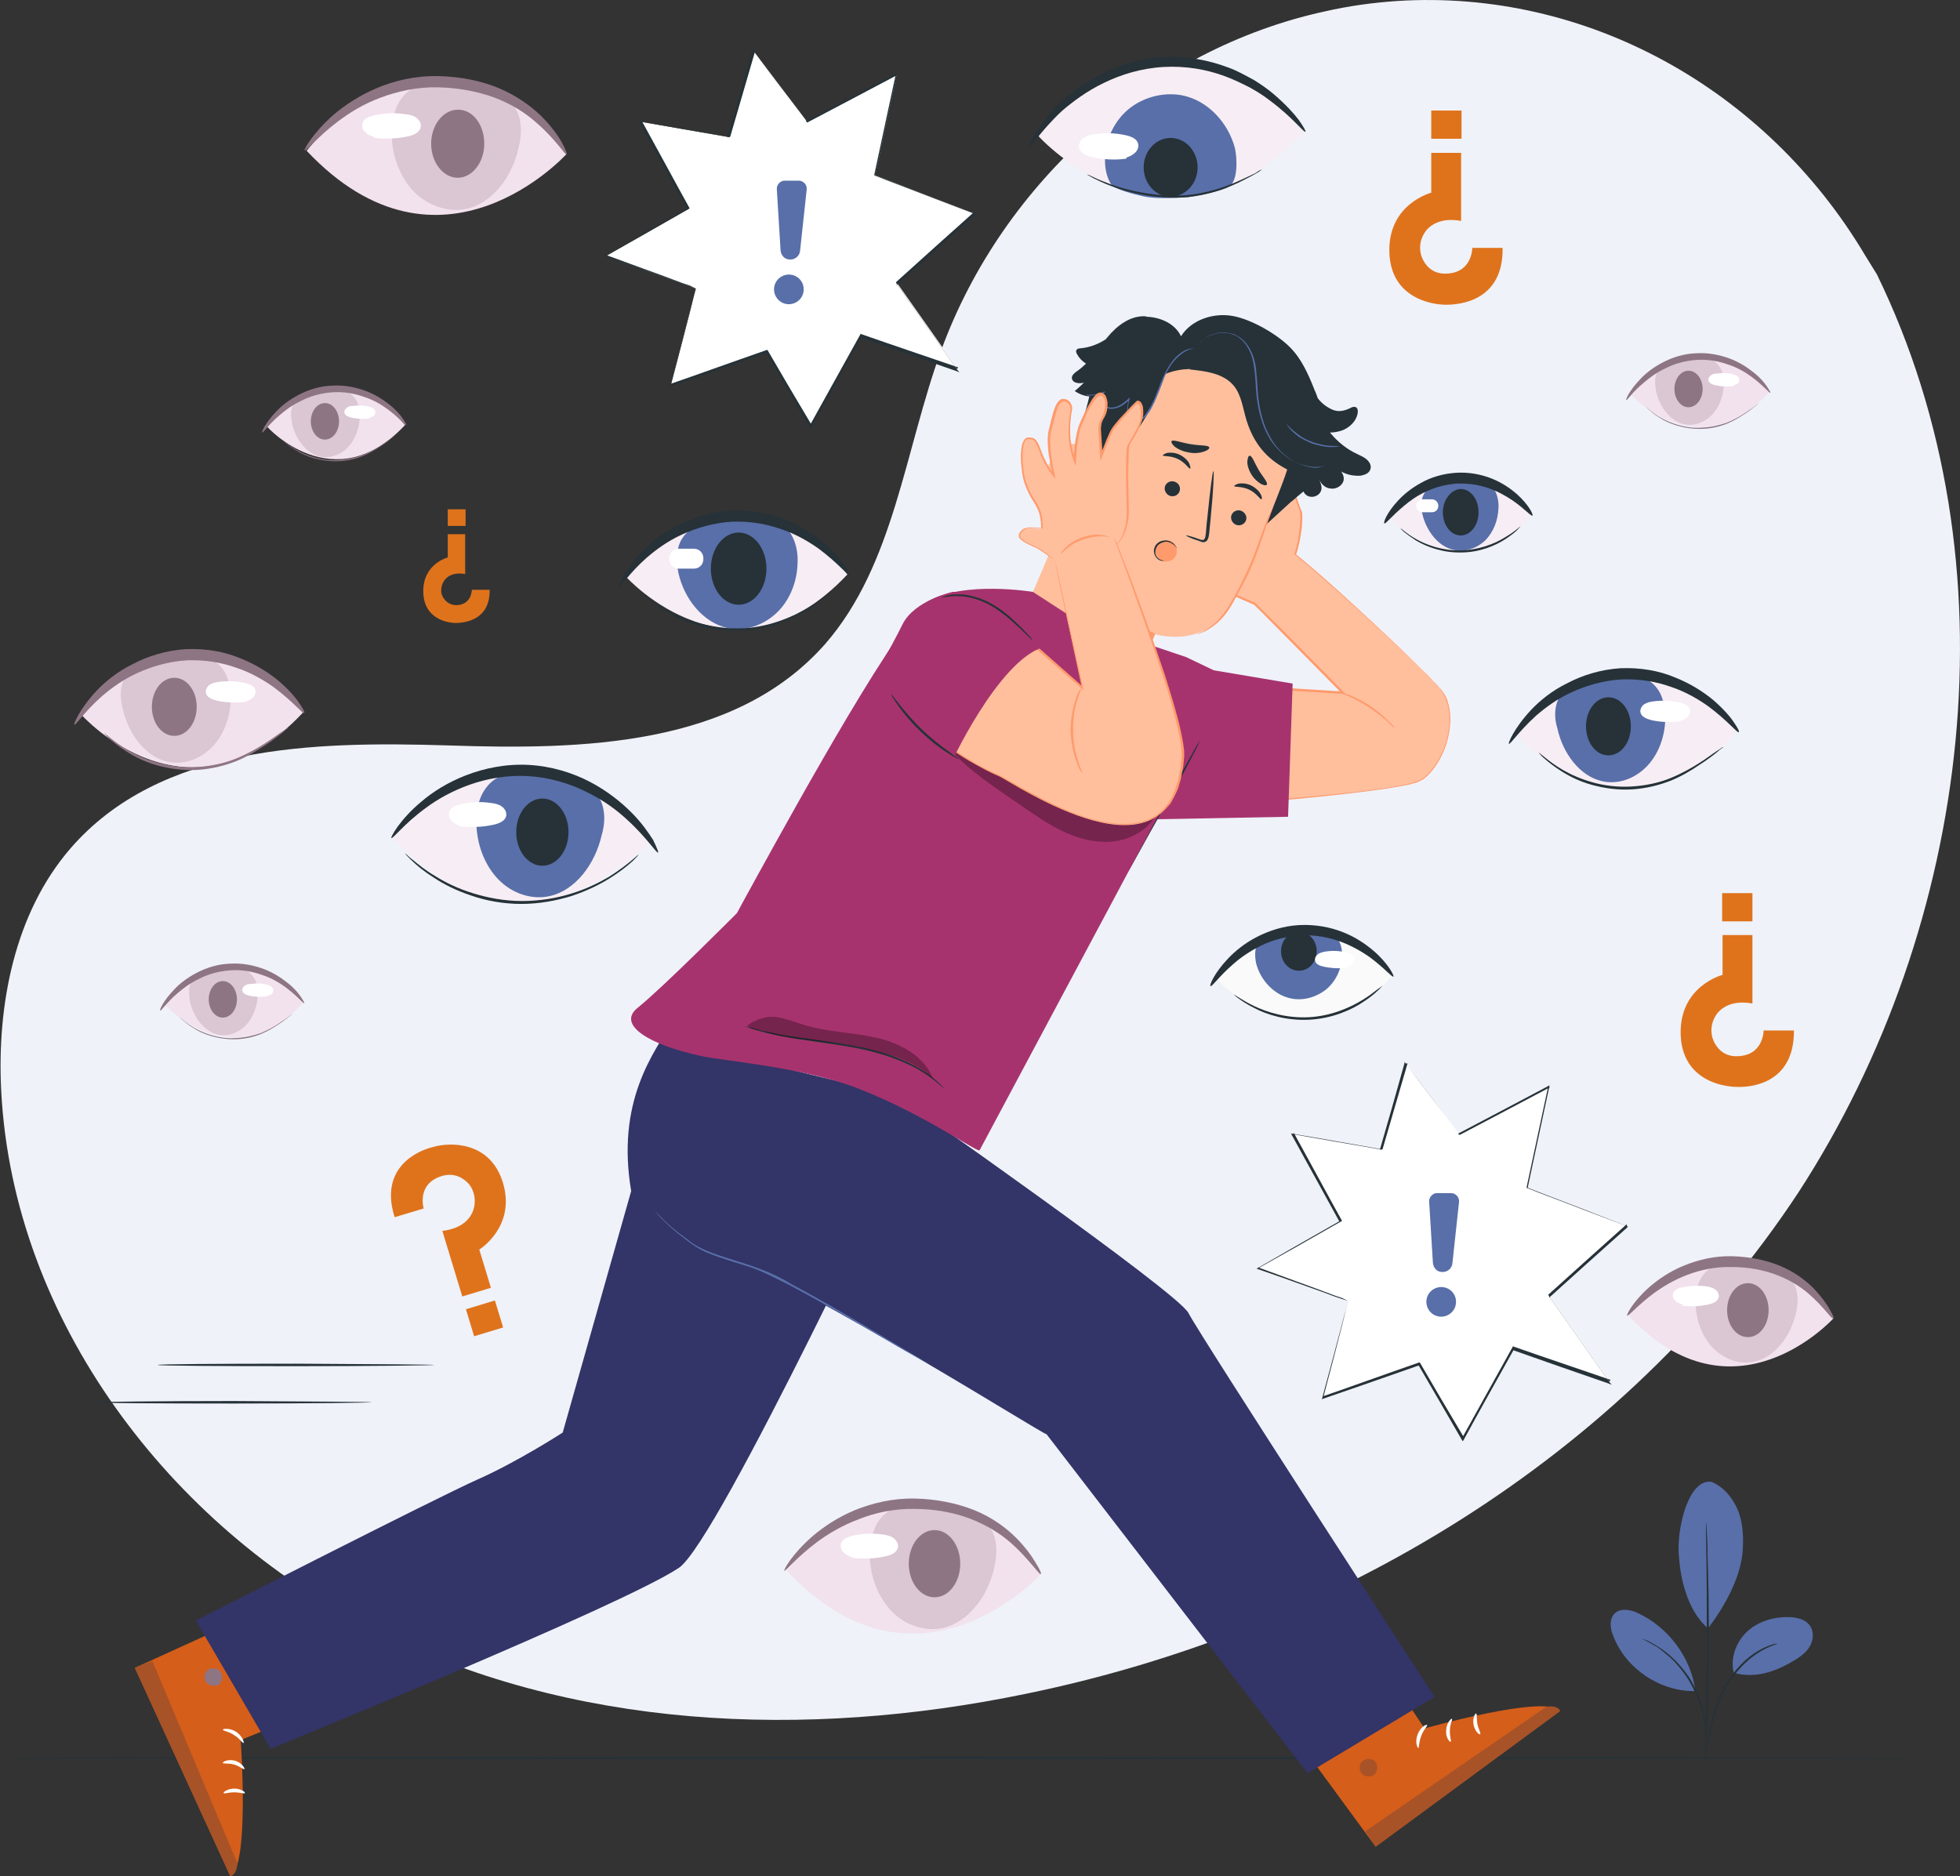 <?xml version="1.0" encoding="UTF-8"?>
<svg id="Calque_1" data-name="Calque 1" xmlns="http://www.w3.org/2000/svg" viewBox="0 0 472.32 452.14">
  <rect x="0" y="0" width="472.32" height="452.14" fill="#333333" stroke="none"/>
  <defs>
    <style>
      .cls-1 {
        fill: #f7edf4;
      }

      .cls-2 {
        fill: #f2e2ed;
      }

      .cls-3 {
        fill: #fff;
      }

      .cls-4 {
        fill: #ffbf9d;
      }

      .cls-5 {
        fill: #fafafa;
      }

      .cls-6 {
        fill: #ff9a6c;
      }

      .cls-7 {
        fill: #eff2f9;
      }

      .cls-8 {
        fill: #333467;
      }

      .cls-9 {
        fill: #8e7584;
      }

      .cls-10 {
        fill: #a7336e;
      }

      .cls-11 {
        fill: #a85227;
      }

      .cls-12 {
        fill: #df731c;
      }

      .cls-13 {
        fill: #dbc6d3;
      }

      .cls-14 {
        fill: #d55e1a;
      }

      .cls-15 {
        fill: #586fa9;
      }

      .cls-16 {
        fill: #263238;
      }

      .cls-17 {
        opacity: .3;
      }
    </style>
  </defs>
  <g id="Background_Simple" data-name="Background Simple">
    <path class="cls-7" d="M452.3,66.14l-2.9-4.7C425.5,21.34,382.2-2.66,336.7,.24c-5.9,.4-11.7,1.2-17.4,2.5-41.5,9-77.6,40.9-92.5,81.7-8.8,24.1-11.3,51.6-27.9,70.7-21.8,24.8-58.6,25.6-91,24.5-32.4-1-69.3-.1-90.9,24.8C3.5,220.04-.8,242.24,.3,263.04c2.9,55.3,40.8,104.7,89,129.3,48.2,24.6,104.9,26.8,157.7,15.9,73.9-15.1,144.1-56.7,186.4-120.9,41.9-64.5,52.7-151.9,18.9-221.2Z"/>
  </g>
  <g id="Background_Complete" data-name="Background Complete">
    <g>
      <g>
        <path class="cls-2" d="M73.9,36.34s30-39.7,62.6,.8c0,0-30.3,33.5-62.6-.8Z"/>
        <path class="cls-13" d="M124.7,27.04c-1.8-4-6.1-5.5-9.9-6.7l-14,.5c-2.1,.5-4,2.3-5,4.5-1.1,2.2-1.4,4.7-1.4,7.2,.1,5.1,2,10.2,5.4,13.7,3.4,3.4,8.2,5,12.6,4.1,6.3-1.4,11.1-7.8,12.6-14.9,.7-2.8,.8-5.9-.3-8.4Z"/>
        <path class="cls-9" d="M136.5,37.14c-.2,.1-.8-.7-2-2.2-1.2-1.4-3-3.5-5.5-5.6-2.5-2.2-5.8-4.3-9.8-5.8s-8.8-2.4-13.8-2.5-9.7,1-13.7,2.5c-4.1,1.5-7.4,3.6-10.1,5.6-5.3,4-7.8,7.4-8.2,7.1-.2-.1,1.8-4,7-8.6,2.6-2.2,6.1-4.6,10.4-6.4,4.2-1.8,9.3-3,14.7-2.9,5.3,.1,10.4,1.1,14.7,2.9,4.3,1.8,7.7,4.3,10.2,6.7,2.5,2.5,4.1,4.8,5,6.4,.9,1.7,1.3,2.7,1.1,2.8Z"/>
        <path class="cls-9" d="M116.7,34.64c0,4.5-2.9,8.2-6.4,8.2s-6.4-3.7-6.4-8.2,2.9-8.2,6.4-8.2c3.6-.1,6.4,3.6,6.4,8.2Z"/>
      </g>
      <path class="cls-3" d="M90.2,33.24c2.7,.3,5.5,.2,8.2-.4,1.3-.3,2.8-.9,3-2.3,.1-.9-.4-1.7-1.1-2.2s-1.6-.7-2.5-.8c-2.6-.4-5.2-.3-7.8,.3-1.1,.3-2.3,.7-2.6,1.8-.3,.8,0,1.7,.6,2.2,.6,.6,1.3,.9,2.1,1.2"/>
    </g>
    <g>
      <g>
        <path class="cls-2" d="M392.5,317.14s23.6-31.3,49.3,.6c0,0-23.9,26.4-49.3-.6Z"/>
        <path class="cls-13" d="M432.5,309.74c-1.4-3.2-4.8-4.4-7.8-5.2l-11,.4c-1.7,.4-3.1,1.8-4,3.5s-1.1,3.7-1.1,5.7c.1,4,1.6,8.1,4.3,10.8s6.4,4,9.9,3.2c5-1.1,8.7-6.2,10-11.7,.5-2.2,.6-4.7-.3-6.7Z"/>
        <path class="cls-9" d="M441.8,317.74c-.4,.3-2.1-2.6-6-6-2-1.7-4.5-3.3-7.7-4.5-3.1-1.2-6.9-1.9-10.8-1.9-3.9-.1-7.6,.7-10.7,1.9-3.2,1.2-5.8,2.8-7.9,4.3-4.2,3.1-6.2,5.7-6.6,5.5-.2-.1,1.3-3.3,5.4-6.9,2.1-1.8,4.8-3.7,8.2-5.1,3.4-1.4,7.4-2.4,11.6-2.3s8.2,.9,11.6,2.3,6.1,3.4,8.1,5.4c1.9,2,3.2,3.8,3.9,5.1,.8,1.3,1.1,2.1,.9,2.2Z"/>
        <path class="cls-9" d="M426.2,315.74c0,3.6-2.2,6.5-5,6.5s-5-2.9-5-6.5,2.2-6.5,5-6.5,5,2.9,5,6.5Z"/>
      </g>
      <path class="cls-3" d="M405.4,314.64c2.1,.3,4.3,.2,6.4-.3,1-.2,2.2-.7,2.4-1.8,.1-.7-.3-1.4-.9-1.8s-1.3-.6-1.9-.7c-2-.3-4.1-.2-6.1,.2-.9,.2-1.8,.6-2.1,1.4-.2,.6,0,1.3,.5,1.8,.4,.5,1,.7,1.7,.9"/>
    </g>
    <g>
      <g>
        <path class="cls-2" d="M189.6,378.54s29.4-38.9,61.3,.8c-.1,0-29.8,32.8-61.3-.8Z"/>
        <path class="cls-13" d="M239.3,369.44c-1.8-3.9-5.9-5.4-9.7-6.5l-13.7,.5c-2.1,.5-3.9,2.3-4.9,4.4s-1.4,4.6-1.4,7.1c.1,5,2,10,5.3,13.4s8,4.9,12.3,4c6.2-1.4,10.9-7.7,12.4-14.6,.6-2.8,.8-5.8-.3-8.3Z"/>
        <path class="cls-9" d="M250.8,379.34c-.2,.1-.8-.7-2-2.1s-2.9-3.4-5.3-5.5-5.7-4.2-9.6-5.7c-3.9-1.5-8.6-2.4-13.5-2.4-4.9-.1-9.5,.9-13.5,2.5-4,1.5-7.3,3.5-9.9,5.4-5.2,3.9-7.7,7.2-8,7-.2-.1,1.7-3.9,6.9-8.4,2.6-2.2,6-4.5,10.1-6.2,4.2-1.7,9.1-2.9,14.4-2.8,5.2,.1,10.1,1.1,14.4,2.8,4.2,1.7,7.6,4.2,10,6.6s4,4.7,4.9,6.3c.9,1.4,1.3,2.4,1.1,2.5Z"/>
        <ellipse class="cls-9" cx="225.2" cy="376.84" rx="6.2" ry="8.1"/>
      </g>
      <path class="cls-3" d="M205.5,375.44c2.7,.3,5.4,.2,8-.4,1.3-.3,2.7-.9,2.9-2.2,.1-.8-.4-1.7-1.1-2.2-.7-.5-1.6-.7-2.4-.8-2.5-.4-5.1-.3-7.6,.3-1.1,.3-2.2,.7-2.6,1.8-.3,.8,0,1.6,.6,2.2,.5,.6,1.3,.9,2.1,1.2"/>
    </g>
    <g>
      <path class="cls-12" d="M362.1,59.74h-7.3s0,6.1-6.4,6.2c-3.3,.1-5-2.1-5.7-3.8-.8-1.9-.6-4.1,.5-5.9,1.2-2,4-3.9,8.9-3v-16.4h-7.2v9.6s-10.1,2.6-10.1,13.8,9.6,13.2,13.7,13.2c3.1,0,13.8-.8,13.6-13.7Z"/>
      <rect class="cls-12" x="344.9" y="26.64" width="7.3" height="6.8"/>
    </g>
    <g>
      <path class="cls-12" d="M95.1,293.34l7-2.1s-1.8-5.9,4.3-7.8c3.2-1,5.4,.6,6.6,1.9,1.3,1.6,1.7,3.8,1.2,5.8-.6,2.3-2.6,4.9-7.6,5.5l4.8,15.8,6.9-2.1-2.8-9.2s8.9-5.5,5.7-16.1c-3.1-10.2-13-9.8-16.9-8.6-3.1,.7-13.1,4.6-9.2,16.9Z"/>
      <rect class="cls-12" x="113.09" y="314.33" width="7.3" height="6.8" transform="translate(-87.35 47.68) rotate(-16.91)"/>
    </g>
    <g>
      <g>
        <g>
          <path class="cls-2" d="M73,171.74s-25.5-33.8-53.2,.7c0,0,25.7,28.6,53.2-.7Z"/>
          <path class="cls-13" d="M29.8,163.84c1.5-3.4,5.2-4.7,8.4-5.7l11.9,.5c1.8,.5,3.4,2,4.3,3.8,.9,1.9,1.2,4,1.2,6.1-.1,4.4-1.7,8.7-4.6,11.6s-6.9,4.3-10.7,3.4c-5.3-1.2-9.4-6.7-10.7-12.7-.6-2.2-.8-4.8,.2-7Z"/>
          <path class="cls-9" d="M17.9,174.64c-.2-.1,1.2-3.7,5.4-8.2,2.1-2.2,5-4.6,8.7-6.4,3.6-1.9,8-3.3,12.8-3.6,4.8-.2,9.3,.6,13.1,2.2,3.8,1.5,6.9,3.5,9.3,5.5,2.3,2,4,3.9,4.9,5.3,1,1.4,1.4,2.3,1.2,2.4-.3,.3-2.6-2.7-7.3-6.2-2.4-1.7-5.4-3.5-9-4.7-3.6-1.3-7.8-2-12.1-1.8-4.4,.3-8.4,1.5-11.9,3.1s-6.3,3.7-8.5,5.6c-4.3,3.8-6.2,7-6.6,6.8Z"/>
          <path class="cls-9" d="M36.6,170.34c0,3.9,2.4,7,5.4,7s5.4-3.1,5.4-7-2.4-7-5.4-7-5.4,3.1-5.4,7Z"/>
        </g>
        <path class="cls-3" d="M59.1,169.14c-2.3,.3-4.7,.2-6.9-.3-1.1-.3-2.4-.8-2.6-1.9-.1-.7,.3-1.5,.9-1.9s1.4-.6,2.1-.7c2.2-.3,4.4-.2,6.6,.3,.9,.2,1.9,.6,2.3,1.5,.2,.7,0,1.4-.5,1.9s-1.1,.8-1.9,1.1"/>
      </g>
      <path class="cls-9" d="M69.6,175.34s-.1,.1-.4,.3-.7,.5-1.1,.9c-1,.8-2.4,1.9-4.3,3.1-1.9,1.3-4.2,2.7-6.9,3.8-2.8,1.1-6,1.9-9.4,2.1-3.4,.2-6.7-.3-9.6-1.1-2.9-.8-5.3-2-7.2-3.2s-3.3-2.3-4.3-3.2c-.5-.4-.8-.8-1-1s-.3-.4-.3-.4c0,0,.5,.4,1.5,1.2s2.4,1.9,4.3,3c1.9,1.1,4.3,2.2,7.2,3,2.8,.8,6.1,1.2,9.4,1,3.4-.2,6.6-.9,9.3-2,2.7-1.1,5-2.4,6.9-3.6,1.9-1.2,3.3-2.3,4.4-3,.5-.3,.9-.6,1.2-.8,.2,0,.3-.1,.3-.1Z"/>
    </g>
    <g>
      <g>
        <g>
          <path class="cls-2" d="M73,241.74s-16-21.1-33.2,.4c0,.1,16.1,17.9,33.2-.4Z"/>
          <path class="cls-13" d="M46,236.84c1-2.1,3.2-2.9,5.3-3.5l7.4,.3c1.1,.3,2.1,1.2,2.7,2.4,.6,1.2,.8,2.5,.7,3.8-.1,2.7-1.1,5.4-2.9,7.3-1.8,1.8-4.3,2.7-6.7,2.2-3.3-.8-5.9-4.2-6.7-7.9-.3-1.6-.4-3.2,.2-4.6Z"/>
          <path class="cls-9" d="M38.6,243.54c-.2-.1,.7-2.3,3.4-5.1,1.3-1.4,3.1-2.8,5.4-4s5-2.1,8-2.2c3-.2,5.8,.4,8.2,1.3,2.4,.9,4.3,2.2,5.8,3.4,1.5,1.2,2.5,2.4,3.1,3.3s.9,1.4,.8,1.5c-.2,.2-1.6-1.7-4.6-3.9-1.5-1.1-3.4-2.2-5.6-2.9-2.2-.8-4.9-1.3-7.6-1.1-2.7,.2-5.3,.9-7.4,2-2.2,1-3.9,2.3-5.3,3.5-2.7,2.3-3.9,4.3-4.2,4.2Z"/>
          <path class="cls-9" d="M50.3,240.84c0,2.4,1.5,4.4,3.4,4.4s3.4-2,3.4-4.4-1.5-4.4-3.4-4.4-3.4,2-3.4,4.4Z"/>
        </g>
        <path class="cls-3" d="M64.3,240.14c-1.4,.2-2.9,.1-4.3-.2-.7-.2-1.5-.5-1.6-1.2-.1-.5,.2-.9,.6-1.2,.4-.3,.8-.4,1.3-.4,1.4-.2,2.8-.2,4.1,.2,.6,.1,1.2,.4,1.4,1,.1,.4,0,.9-.3,1.2-.3,.2-.7,.3-1.2,.6"/>
      </g>
      <path class="cls-9" d="M70.9,243.94l-.2,.2c-.2,.2-.4,.3-.7,.6-.6,.5-1.5,1.2-2.7,2s-2.6,1.7-4.3,2.4c-1.7,.7-3.7,1.2-5.9,1.3-2.1,.1-4.2-.2-6-.7s-3.3-1.2-4.5-2c-1.2-.7-2.1-1.5-2.7-2-.3-.3-.5-.5-.6-.6s-.2-.2-.2-.2c0,0,.3,.3,.9,.8,.6,.5,1.5,1.2,2.7,1.9,1.2,.7,2.7,1.4,4.5,1.9s3.8,.8,5.9,.6c2.1-.1,4.1-.6,5.8-1.2,1.7-.7,3.1-1.5,4.3-2.3,1.2-.8,2.1-1.4,2.7-1.9,.3-.2,.5-.4,.7-.5,.2-.2,.3-.3,.3-.3Z"/>
    </g>
    <g>
      <g>
        <g>
          <path class="cls-2" d="M426.2,94.64s-16-21.1-33.2,.4c0,.1,16.1,17.9,33.2-.4Z"/>
          <path class="cls-13" d="M399.3,89.74c1-2.1,3.2-2.9,5.3-3.5l7.4,.3c1.1,.3,2.1,1.2,2.7,2.4,.6,1.2,.8,2.5,.7,3.8-.1,2.7-1.1,5.4-2.9,7.3-1.8,1.8-4.3,2.7-6.7,2.2-3.3-.8-5.9-4.2-6.7-7.9-.3-1.6-.4-3.3,.2-4.6Z"/>
          <path class="cls-9" d="M391.9,96.44c-.2-.1,.7-2.3,3.4-5.1,1.3-1.4,3.1-2.8,5.4-4s5-2.1,8-2.2c3-.2,5.8,.4,8.2,1.3,2.4,.9,4.3,2.2,5.8,3.4,1.5,1.2,2.5,2.4,3.1,3.3s.9,1.4,.8,1.5c-.2,.2-1.6-1.7-4.6-3.9-1.5-1.1-3.4-2.2-5.6-2.9-2.2-.8-4.9-1.3-7.6-1.1-2.7,.2-5.3,.9-7.4,2-2.2,1-3.9,2.3-5.3,3.5-2.8,2.3-4,4.3-4.2,4.2Z"/>
          <path class="cls-9" d="M403.5,93.74c0,2.4,1.5,4.4,3.4,4.4s3.4-2,3.4-4.4-1.5-4.4-3.4-4.4-3.4,2-3.4,4.4Z"/>
        </g>
        <path class="cls-3" d="M417.6,93.04c-1.4,.2-2.9,.1-4.3-.2-.7-.2-1.5-.5-1.6-1.2-.1-.5,.2-.9,.6-1.2,.4-.3,.8-.4,1.3-.4,1.4-.2,2.8-.2,4.1,.2,.6,.1,1.2,.4,1.4,1,.1,.4,0,.9-.3,1.2-.4,.1-.8,.3-1.2,.6"/>
      </g>
      <path class="cls-9" d="M424.2,96.84l-.2,.2c-.2,.2-.4,.3-.7,.6-.6,.5-1.5,1.2-2.7,2s-2.6,1.7-4.3,2.4c-1.7,.7-3.7,1.2-5.9,1.3-2.1,.1-4.2-.2-6-.7s-3.3-1.2-4.5-2c-1.2-.7-2.1-1.5-2.7-2-.3-.3-.5-.5-.6-.6l-.2-.2s.3,.3,.9,.8,1.5,1.2,2.7,1.9c1.2,.7,2.7,1.4,4.5,1.9s3.8,.8,5.9,.6c2.1-.1,4.1-.6,5.8-1.2,1.7-.7,3.1-1.5,4.3-2.3,1.2-.8,2.1-1.4,2.7-1.9,.3-.2,.5-.4,.7-.5,.2-.2,.3-.3,.3-.3Z"/>
    </g>
    <g>
      <g>
        <g>
          <path class="cls-2" d="M97.6,102.44s-16-21.1-33.2,.4c-.1,0,16.1,17.9,33.2-.4Z"/>
          <path class="cls-13" d="M70.6,97.54c1-2.1,3.2-2.9,5.3-3.5l7.4,.3c1.1,.3,2.1,1.2,2.7,2.4,.6,1.2,.8,2.5,.7,3.8-.1,2.7-1.1,5.4-2.9,7.3-1.8,1.8-4.3,2.7-6.7,2.2-3.3-.8-5.9-4.2-6.7-7.9-.3-1.6-.4-3.3,.2-4.6Z"/>
          <path class="cls-9" d="M63.2,104.24c-.2-.1,.7-2.3,3.4-5.1,1.3-1.4,3.1-2.8,5.4-4s5-2.1,8-2.2c3-.2,5.8,.4,8.2,1.3,2.4,.9,4.3,2.2,5.8,3.4,1.5,1.2,2.5,2.4,3.1,3.3s.9,1.4,.8,1.5c-.2,.2-1.6-1.7-4.6-3.9-1.5-1.1-3.4-2.2-5.6-2.9-2.2-.8-4.9-1.3-7.6-1.1-2.7,.2-5.3,.9-7.4,2-2.2,1-3.9,2.3-5.3,3.5-2.7,2.3-4,4.3-4.2,4.2Z"/>
          <path class="cls-9" d="M74.9,101.54c0,2.4,1.5,4.4,3.4,4.4s3.4-2,3.4-4.4-1.5-4.4-3.4-4.4c-1.9,0-3.4,2-3.4,4.4Z"/>
        </g>
        <path class="cls-3" d="M88.9,100.84c-1.4,.2-2.9,.1-4.3-.2-.7-.2-1.5-.5-1.6-1.2-.1-.5,.2-.9,.6-1.2,.4-.3,.8-.4,1.3-.4,1.4-.2,2.8-.2,4.1,.2,.6,.1,1.2,.4,1.4,1,.1,.4,0,.9-.3,1.2-.3,.1-.7,.3-1.2,.6"/>
      </g>
      <path class="cls-9" d="M95.5,104.64s-.1,.1-.2,.2c-.2,.2-.4,.3-.7,.6-.6,.5-1.5,1.2-2.7,2s-2.6,1.7-4.3,2.4c-1.7,.7-3.7,1.2-5.9,1.3-2.1,.1-4.2-.2-6-.7s-3.3-1.2-4.5-2c-1.2-.7-2.1-1.5-2.7-2-.3-.3-.5-.5-.6-.6s-.2-.2-.2-.2c0,0,.3,.3,.9,.8s1.5,1.2,2.7,1.9,2.7,1.4,4.5,1.9,3.8,.8,5.9,.6c2.1-.1,4.1-.6,5.8-1.2,1.7-.7,3.1-1.5,4.3-2.3,1.2-.8,2.1-1.4,2.7-1.9,.3-.2,.5-.4,.7-.5,.2-.2,.3-.3,.3-.3Z"/>
    </g>
    <g>
      <path class="cls-12" d="M432.3,248.34h-7.3s0,6.1-6.4,6.2c-3.3,.1-5-2.1-5.7-3.8-.8-1.9-.6-4.1,.5-5.9,1.2-2,4-3.9,8.9-3v-16.5h-7.2v9.6s-10.1,2.6-10.1,13.8,9.6,13.2,13.7,13.2c3.1,.1,13.7-.7,13.6-13.6Z"/>
      <rect class="cls-12" x="415" y="215.24" width="7.3" height="6.8"/>
    </g>
    <g>
      <path class="cls-12" d="M118,142.14h-4.3s0,3.6-3.7,3.7c-1.9,0-2.9-1.2-3.4-2.2-.5-1.1-.3-2.4,.3-3.5,.7-1.2,2.3-2.3,5.2-1.8v-9.6h-4.2v5.6s-5.9,1.5-5.9,8.1,5.6,7.7,8,7.7c1.8-.1,8.1-.5,8-8Z"/>
      <rect class="cls-12" x="107.9" y="122.74" width="4.3" height="4"/>
    </g>
  </g>
  <g id="Floor">
    <path class="cls-16" d="M465.1,423.64c0,.1-104.1,.3-232.5,.3s-232.6-.1-232.6-.3c0-.1,104.1-.3,232.6-.3,128.3,.1,232.5,.2,232.5,.3Z"/>
  </g>
  <g id="Plant">
    <g>
      <path class="cls-15" d="M412.5,357.14c3.1,1.3,5.3,4.2,6.5,7.3,1.1,3.2,1.2,6.6,.9,9.9-.7,6.4-4.4,12.9-8.3,18.1-5.4-4.7-6.7-13-7-17.2-.7-6.7,2.3-19.1,7.9-18.1"/>
      <path class="cls-15" d="M417.8,403.14c-.9-3.6,.6-7.6,3.4-10.1s6.7-3.5,10.4-3.3c1.7,.1,3.6,.6,4.6,2.1,.9,1.3,.8,3.2,.1,4.6-.7,1.4-2,2.5-3.4,3.4-4.7,2.9-9.7,4.8-15.1,3.3"/>
      <path class="cls-16" d="M410.9,422.84s0-.5,.2-1.3c.2-.9,.4-2.1,.7-3.6,.6-3,1.4-7.3,3.7-11.4,2.3-4.1,5.5-7.2,8.2-8.7,1.3-.8,2.5-1.2,3.3-1.5,.4-.1,.7-.2,1-.2,.2,0,.3-.1,.3,0s-1.9,.5-4.5,2.1-5.7,4.6-8,8.7-3.1,8.3-3.8,11.3c-.3,1.5-.6,2.7-.8,3.5-.1,.6-.3,1.1-.3,1.1Z"/>
      <path class="cls-16" d="M411.1,366.84s0,.2,.1,.6c0,.4,.1,1,.1,1.7,.1,1.4,.2,3.5,.2,6.1,.2,5.2,.3,12.3,.3,20.2s-.2,15-.4,20.2c-.1,2.6-.2,4.7-.3,6.1,0,.7-.1,1.2-.1,1.7,0,.4-.1,.6-.1,.6v-2.3c0-1.5,.1-3.6,.1-6.1,.1-5.2,.3-12.3,.3-20.2s0-15-.1-20.2c0-2.5-.1-4.6-.1-6.1v-2.3Z"/>
      <path class="cls-15" d="M408.5,407.04c-1.2-7.8-6.5-14.8-13.6-18.2-1.8-.9-4.2-1.4-5.7-.1-1.5,1.4-1.2,3.8-.4,5.6,3,7.8,11.2,13.3,19.6,13.2"/>
      <path class="cls-16" d="M395.7,394.84s.4,.2,1.2,.5c.4,.2,.8,.4,1.3,.7,.5,.3,1.1,.6,1.7,1s1.3,.9,1.9,1.4c.7,.5,1.3,1.2,2,1.8,1.3,1.4,2.7,3,3.8,4.9,1.1,1.9,2,3.9,2.5,5.7,.3,.9,.5,1.8,.6,2.6,.2,.8,.3,1.6,.3,2.3,.1,.7,.1,1.4,.1,2v1.5c-.1,.8-.1,1.3-.1,1.2-.1,0,.1-1.8-.2-4.6-.1-.7-.2-1.5-.4-2.3-.1-.8-.4-1.7-.7-2.6-.6-1.8-1.4-3.7-2.5-5.6s-2.4-3.5-3.7-4.9c-.7-.7-1.3-1.3-2-1.8-.6-.6-1.3-1-1.8-1.5-2.4-1.4-4-2.2-4-2.3Z"/>
    </g>
  </g>
  <g id="Eyes">
    <g>
      <g>
        <g>
          <path class="cls-1" d="M314,31.94s-30.6-40.5-63.8,.8c0,.1,30.9,34.2,63.8-.8Z"/>
          <path class="cls-15" d="M296.7,44.54c-.9,1.1-5.2,2.1-10.5,3-4,.2-7.8,.4-10.6-.2-2.2-.5-7.1-1.7-7.9-3-1.1-1.8-1.5-4.1-1.4-6.2,.1-4.4,2.1-8.8,5.5-11.7s8.3-4.3,12.9-3.5c6.4,1.2,11.3,6.7,12.9,12.8,.5,2.4,.7,6.9-.9,8.8Z"/>
          <path class="cls-16" d="M248,35.34c-.1-.1,.3-1.1,1.3-2.9,1-1.7,2.8-4.2,5.3-6.8,2.6-2.6,6-5.4,10.4-7.6,4.3-2.3,9.6-3.9,15.3-4.3,5.7-.3,11.1,.8,15.6,2.5,2.3,.8,4.3,2,6.2,3,1.8,1.1,3.5,2.3,4.9,3.5,2.8,2.4,4.8,4.6,6,6.2,1.2,1.7,1.7,2.7,1.6,2.8-.4,.3-3-3.4-8.7-7.6-1.4-1.1-3-2.1-4.8-3.1-1.8-.9-3.8-1.9-6-2.7-4.3-1.6-9.4-2.5-14.7-2.2-5.3,.3-10.2,1.8-14.3,3.8-4.2,2-7.5,4.5-10.2,6.8-5.3,5-7.5,8.9-7.9,8.6Z"/>
          <path class="cls-16" d="M288.6,40.34c0-3.9-2.9-7.1-6.5-7.1s-6.5,3.2-6.5,7.1,2.9,7.1,6.5,7.1c3.6-.1,6.5-3.2,6.5-7.1Z"/>
        </g>
        <path class="cls-3" d="M271.4,38.24c-2.8,.4-5.6,.2-8.3-.4-1.3-.3-2.8-1-3.1-2.3-.1-.9,.4-1.8,1.1-2.3s1.6-.7,2.5-.9c2.6-.4,5.3-.3,7.9,.3,1.1,.3,2.3,.7,2.7,1.8,.3,.8,0,1.7-.6,2.3s-1.4,1-2.1,1.2"/>
      </g>
      <path class="cls-16" d="M304.1,40.84s-.1,.1-.4,.3c-.2,.2-.6,.4-1.1,.7-1,.6-2.4,1.3-4.2,2.2-3.6,1.7-9,3.6-15.2,3.6s-11.6-1.3-15.4-2.8c-1.9-.7-3.3-1.4-4.3-1.9-.5-.3-.9-.5-1.1-.6-.3-.2-.4-.2-.4-.3,0,0,.6,.2,1.6,.7s2.5,1.1,4.4,1.8c3.7,1.3,9.2,2.6,15.2,2.6s11.4-1.8,15-3.4c1.8-.8,3.3-1.5,4.3-2,1-.7,1.5-.9,1.6-.9Z"/>
    </g>
    <g>
      <g>
        <g>
          <path class="cls-1" d="M94.8,202.14s29.6-39.2,61.7,.8c0,0-29.9,33.1-61.7-.8Z"/>
          <path class="cls-15" d="M144.8,193.04c-1.8-4-6-5.5-9.8-6.6l-13.8,.5c-2.1,.5-3.9,2.3-5,4.4-1.1,2.1-1.4,4.7-1.4,7.1,.1,5.1,2,10.1,5.3,13.5s8.1,5,12.4,4c6.2-1.4,10.9-7.7,12.5-14.7,.8-2.7,.9-5.7-.2-8.2Z"/>
          <path class="cls-16" d="M158.6,205.44c-.4,.3-2.6-3.5-7.7-8.1-2.5-2.3-5.8-4.7-9.8-6.6-4-2-8.8-3.4-13.8-3.7-5.1-.3-10,.6-14.2,2.1s-7.7,3.5-10.4,5.5c-5.5,4-8,7.6-8.4,7.3-.1-.1,.4-1.1,1.5-2.7,1.2-1.6,3-3.8,5.8-6.1,2.7-2.3,6.3-4.6,10.7-6.3s9.6-2.8,15.1-2.5,10.6,1.9,14.8,4.1c4.2,2.2,7.5,4.9,10,7.4s4.1,4.9,5.2,6.6c.9,1.9,1.3,2.9,1.2,3Z"/>
          <ellipse class="cls-16" cx="130.7" cy="200.54" rx="6.3" ry="8.1"/>
        </g>
        <path class="cls-3" d="M110.9,199.14c2.7,.3,5.4,.2,8.1-.4,1.3-.3,2.8-.9,3-2.2,.1-.9-.4-1.7-1.1-2.2-.7-.5-1.6-.7-2.4-.8-2.5-.4-5.1-.3-7.6,.3-1.1,.3-2.3,.7-2.6,1.8-.3,.8,0,1.6,.6,2.2,.5,.6,1.3,.9,2,1.3"/>
      </g>
      <path class="cls-16" d="M153.9,205.94s-.1,.2-.4,.5c-.3,.3-.7,.8-1.3,1.3-1.2,1.1-3,2.5-5.4,4s-5.5,3-9.1,4.2c-3.6,1.1-7.7,1.9-12.1,1.9s-8.5-.8-12-2c-3.6-1.2-6.6-2.7-9-4.3-2.4-1.5-4.2-3-5.3-4.1-.6-.5-1-1-1.3-1.3s-.4-.5-.4-.5c0,0,.2,.1,.5,.4,.3,.3,.7,.7,1.4,1.2,1.2,1,3,2.5,5.4,3.9,2.4,1.5,5.4,3,9,4.1,3.5,1.1,7.6,1.9,11.9,1.9s8.4-.7,11.9-1.8c3.6-1.1,6.6-2.6,9-4,2.4-1.5,4.2-2.9,5.4-3.9,.6-.5,1.1-.9,1.4-1.2,.2-.2,.4-.3,.4-.3Z"/>
    </g>
    <g>
      <g>
        <path class="cls-1" d="M204.2,138.44s-25.5-33.8-53.2,.7c0,0,25.8,28.5,53.2-.7Z"/>
        <path class="cls-15" d="M163.9,130.64c1.7-3.6,5.7-4.9,9.3-5.9l13,.5c2,.5,3.7,2,4.7,4,1,1.9,1.4,4.2,1.3,6.4-.1,4.6-1.9,9.1-5.1,12.1-3.2,3-7.6,4.5-11.8,3.6-5.9-1.3-10.4-7-11.8-13.2-.5-2.5-.6-5.2,.4-7.5Z"/>
        <path class="cls-16" d="M149.2,141.24c-.2-.1,1.2-3.7,5.4-8.2,2.1-2.2,5-4.6,8.7-6.4,3.6-1.9,8-3.3,12.8-3.6,4.8-.2,9.3,.6,13.1,2.2,3.8,1.5,6.9,3.5,9.3,5.5,2.3,2,4,3.9,4.9,5.3,1,1.4,1.4,2.3,1.2,2.4-.3,.3-2.6-2.7-7.3-6.2-2.4-1.7-5.4-3.5-9-4.7-3.6-1.3-7.8-2-12.1-1.8-4.4,.3-8.4,1.5-11.9,3.1s-6.3,3.7-8.5,5.6c-4.3,3.8-6.2,7.1-6.6,6.8Z"/>
        <ellipse class="cls-16" cx="178" cy="137.04" rx="6.7" ry="8.7"/>
        <path class="cls-3" d="M167.2,137.04h-3.6c-1.3,0-2.3-1-2.3-2.3v-.2c0-1.3,1-2.3,2.3-2.3h3.6c1.3,0,2.3,1,2.3,2.3v.2c0,1.3-1,2.3-2.3,2.3Z"/>
      </g>
      <path class="cls-16" d="M201.3,141.64s-.1,.2-.4,.4c-.3,.2-.6,.6-1.1,1.1-1,.9-2.5,2.1-4.5,3.4-2,1.3-4.5,2.6-7.5,3.7-3,1-6.4,1.8-10.1,1.8s-7.1-.6-10.1-1.5c-3-1-5.6-2.2-7.6-3.5s-3.5-2.5-4.5-3.4c-.5-.4-.8-.8-1.1-1.1-.2-.3-.4-.4-.4-.4,0,0,.6,.5,1.6,1.3,1,.9,2.5,2,4.6,3.2,2,1.2,4.6,2.4,7.5,3.3,3,.9,6.4,1.5,10,1.5s7-.7,9.9-1.7c3-1,5.5-2.3,7.5-3.5s3.5-2.4,4.5-3.3c1.2-.9,1.7-1.4,1.7-1.3Z"/>
    </g>
    <g>
      <g>
        <path class="cls-1" d="M368.8,124.34s-16.4-21.6-34.1,.4c.1,.1,16.6,18.3,34.1-.4Z"/>
        <path class="cls-15" d="M343,119.34c1.1-2.3,3.6-3.1,5.9-3.8l8.4,.3c1.3,.3,2.4,1.3,3,2.5s.9,2.7,.8,4.1c-.1,2.9-1.2,5.8-3.2,7.8-2,1.9-4.9,2.9-7.5,2.3-3.8-.8-6.6-4.5-7.6-8.5-.4-1.5-.5-3.2,.2-4.7Z"/>
        <path class="cls-16" d="M333.6,126.14c-.3-.1,.5-2.5,3.3-5.5,1.4-1.5,3.2-3,5.6-4.3,2.3-1.3,5.2-2.2,8.4-2.4,3.1-.2,6.1,.4,8.6,1.4s4.5,2.4,6,3.7c3,2.7,4,5,3.8,5.2-.3,.3-1.8-1.6-4.9-3.7-1.5-1-3.4-2.1-5.7-2.9-2.3-.8-4.9-1.2-7.6-1.1-2.7,.2-5.3,.9-7.4,1.9-2.2,1-4,2.3-5.4,3.5-3,2.5-4.4,4.4-4.7,4.2Z"/>
        <path class="cls-16" d="M347.7,123.44c0,3.1,1.9,5.6,4.3,5.6s4.3-2.5,4.3-5.6-1.9-5.6-4.3-5.6c-2.3,.1-4.3,2.6-4.3,5.6Z"/>
        <path class="cls-3" d="M345.1,123.44h-2.3c-.8,0-1.5-.7-1.5-1.5v-.1c0-.8,.7-1.5,1.5-1.5h2.3c.8,0,1.5,.7,1.5,1.5v.1c0,.9-.7,1.5-1.5,1.5Z"/>
      </g>
      <path class="cls-16" d="M366.4,126.84s-.3,.4-.8,.9c-.6,.6-1.5,1.3-2.7,2.1-2.4,1.6-6.3,3.3-10.8,3.3-4.5,.1-8.4-1.4-10.9-2.9-1.2-.8-2.2-1.5-2.8-2-.6-.5-.9-.9-.9-.9,.1-.1,1.3,1.2,3.8,2.6,2.5,1.4,6.3,2.8,10.7,2.7,4.4-.1,8.2-1.6,10.6-3.1,2.6-1.5,3.8-2.8,3.8-2.7Z"/>
    </g>
    <g>
      <g>
        <g>
          <path class="cls-1" d="M418.6,176.44s-25.5-33.8-53.2,.7c0,0,25.8,28.5,53.2-.7Z"/>
          <path class="cls-15" d="M375.5,168.54c1.5-3.4,5.2-4.7,8.4-5.7l11.9,.5c1.8,.5,3.4,2,4.3,3.8,.9,1.9,1.2,4,1.2,6.1-.1,4.4-1.7,8.7-4.6,11.6-2.9,2.9-6.9,4.3-10.7,3.4-5.3-1.2-9.4-6.7-10.7-12.7-.7-2.2-.8-4.8,.2-7Z"/>
          <path class="cls-16" d="M363.6,179.24c-.2-.1,1.2-3.7,5.4-8.2,2.1-2.2,5-4.6,8.7-6.4,3.6-1.9,8-3.3,12.8-3.6,4.8-.2,9.3,.6,13.1,2.2,3.8,1.5,6.9,3.5,9.3,5.5,2.3,2,4,3.9,4.9,5.3,1,1.4,1.4,2.3,1.2,2.4-.3,.3-2.6-2.7-7.3-6.2-2.4-1.7-5.4-3.5-9-4.7-3.6-1.3-7.8-2-12.1-1.8-4.4,.3-8.4,1.5-11.9,3.1s-6.3,3.7-8.5,5.6c-4.3,3.9-6.3,7.1-6.6,6.8Z"/>
          <path class="cls-16" d="M382.2,175.04c0,3.9,2.4,7,5.4,7s5.4-3.1,5.4-7-2.4-7-5.4-7-5.4,3.1-5.4,7Z"/>
        </g>
        <path class="cls-3" d="M404.8,173.84c-2.3,.3-4.7,.2-6.9-.3-1.1-.3-2.4-.8-2.6-1.9-.1-.7,.3-1.5,.9-1.9s1.4-.6,2.1-.7c2.2-.3,4.4-.2,6.6,.3,.9,.2,1.9,.6,2.3,1.5,.2,.7,0,1.4-.5,1.9s-1.1,.8-1.8,1"/>
      </g>
      <path class="cls-16" d="M415.3,180.04s-.1,.1-.4,.3-.7,.5-1.1,.9c-1,.8-2.4,1.9-4.3,3.1-1.9,1.3-4.2,2.7-6.9,3.8-2.8,1.1-6,1.9-9.4,2.1-3.4,.2-6.7-.3-9.6-1.1s-5.3-2-7.2-3.2c-1.9-1.2-3.3-2.3-4.3-3.2-.5-.4-.8-.8-1-1s-.3-.4-.3-.4c0,0,.5,.4,1.5,1.2s2.4,1.9,4.3,3,4.3,2.2,7.2,3c2.8,.8,6.1,1.2,9.4,1,3.4-.2,6.6-.9,9.3-2,2.7-1.1,5-2.4,6.9-3.6,1.9-1.2,3.3-2.3,4.4-3,.5-.3,.9-.6,1.2-.8,.1-.1,.3-.1,.3-.1Z"/>
    </g>
    <g>
      <g>
        <g>
          <path class="cls-5" d="M335.4,235.34s-20.3-26.8-42.2,.6c0,0,20.4,22.6,42.2-.6Z"/>
          <path class="cls-15" d="M303,227.44c1.2-2.3,4.1-3.1,6.7-3.8l9.4,.3c1.4,.3,2.7,1.3,3.4,2.5s1,2.7,.9,4.1c-.1,2.9-1.4,5.8-3.7,7.8-2.3,1.9-5.5,2.9-8.5,2.3-4.2-.8-7.5-4.5-8.5-8.5-.3-1.5-.4-3.2,.3-4.7Z"/>
          <path class="cls-16" d="M291.7,237.64c-.3-.1,.8-3,4.2-6.6,1.7-1.8,4-3.7,6.9-5.2s6.4-2.7,10.3-2.9c3.8-.2,7.5,.5,10.5,1.7,3.1,1.2,5.5,2.9,7.4,4.5,3.7,3.2,5,6.1,4.8,6.2-.3,.3-2.2-2.1-5.9-4.8-1.9-1.3-4.3-2.7-7.1-3.7-2.8-1-6.1-1.6-9.5-1.4-3.4,.2-6.6,1.1-9.3,2.4-2.7,1.3-5,2.9-6.7,4.4-3.6,3.1-5.2,5.6-5.6,5.4Z"/>
          <path class="cls-16" d="M308.7,229.24c0,2.6,1.9,4.7,4.3,4.7s4.3-2.1,4.3-4.7-1.9-4.7-4.3-4.7c-2.4,0-4.3,2.1-4.3,4.7Z"/>
        </g>
        <path class="cls-3" d="M324.4,233.24c-1.8,.2-3.7,.1-5.5-.3-.9-.2-1.9-.6-2-1.5-.1-.6,.3-1.2,.7-1.5,.5-.3,1.1-.5,1.7-.6,1.7-.3,3.5-.2,5.2,.2,.7,.2,1.5,.5,1.8,1.2,.2,.5,0,1.1-.4,1.5s-.9,.6-1.4,.8"/>
      </g>
      <path class="cls-16" d="M333.1,237.64l-.3,.3c-.2,.2-.4,.5-.8,.8-.7,.7-1.8,1.6-3.3,2.6-2.9,2-7.6,4.1-13.1,4.4s-10.4-1.2-13.5-2.9c-1.6-.8-2.8-1.6-3.6-2.2-.4-.3-.7-.5-.9-.7l-.3-.3s.5,.3,1.3,.8,2.1,1.3,3.6,2c3.1,1.5,7.9,3,13.3,2.7s10-2.4,12.9-4.2c1.5-.9,2.6-1.8,3.4-2.4,.9-.6,1.3-1,1.3-.9Z"/>
    </g>
  </g>
  <g id="Speech_Bubble" data-name="Speech Bubble">
    <g>
      <g>
        <polygon class="cls-3" points="167.7 69.54 161.6 92.74 184.8 84.64 195.4 102.74 207.5 80.84 230.8 88.94 216.2 68.24 234.9 51.54 210.9 42.24 216.1 17.94 194.5 29.34 181.7 12.44 175.7 33.04 154.4 29.34 165.9 50.34 146 61.74 167.7 69.54"/>
        <path class="cls-16" d="M167.7,69.54s-.5-.2-1.5-.5-2.4-.8-4.2-1.5c-3.7-1.3-9.1-3.3-16.1-5.7l-.3-.1,.2-.1c5.5-3.2,12.2-7,19.9-11.4l-.1,.2c-3.4-6.2-7.3-13.3-11.5-20.9l-.2-.4,.4,.1c6.7,1.1,13.8,2.4,21.3,3.7l-.3,.2c1.9-6.5,3.9-13.5,5.9-20.7l.1-.5,.3,.4c4.1,5.4,8.4,11.1,12.8,17l-.3-.1c6.9-3.6,14.2-7.5,21.6-11.4l.5-.3-.1,.6c-1.7,7.8-3.4,16-5.2,24.3l-.2-.3c1.7,.7,3.6,1.4,5.4,2.1,6.3,2.4,12.5,4.8,18.6,7.2l.4,.2-.3,.3c-6.4,5.7-12.6,11.3-18.7,16.8v-.3c5,7.1,9.9,14,14.6,20.7l.5,.6-.7-.3c-8.1-2.8-15.9-5.5-23.2-8.1l.3-.1c-4.3,7.7-8.4,15-12.1,21.8l-.2,.3-.2-.3c-3.8-6.6-7.3-12.6-10.5-18.1l.2,.1c-9.1,3.2-16.9,5.9-23.3,8.1l-.2,.1,.1-.2c2-7.5,3.6-13.3,4.6-17.2,.5-2,.9-3.4,1.2-4.5,.4-1.2,.5-1.8,.5-1.8,0,0-.1,.5-.4,1.5-.3,1-.6,2.5-1.1,4.4-1,3.9-2.5,9.8-4.5,17.3l-.2-.2c6.4-2.2,14.1-5,23.3-8.2h.1l.1,.1c3.2,5.5,6.7,11.5,10.6,18h-.4c3.8-6.8,7.8-14.1,12.1-21.8l.1-.2,.2,.1c7.4,2.6,15.2,5.2,23.3,8l-.3,.4c-4.7-6.7-9.6-13.6-14.6-20.7l-.1-.2,.2-.2c6.1-5.5,12.3-11.1,18.7-16.8l.1,.5c-6.1-2.3-12.3-4.7-18.6-7.1-1.9-.7-3.7-1.4-5.4-2.1l-.2-.1v-.2c1.8-8.3,3.5-16.5,5.2-24.3l.4,.3c-7.4,3.9-14.7,7.8-21.6,11.4l-.2,.1-.1-.2c-4.4-5.9-8.8-11.6-12.8-17l.4-.1c-2.1,7.2-4.1,14.1-6,20.6l-.1,.2h-.2c-7.5-1.3-14.6-2.5-21.3-3.7l.2-.3c4.2,7.6,8,14.7,11.5,21l.1,.2-.2,.1c-7.7,4.4-14.4,8.2-20,11.3v-.2c7,2.6,12.4,4.5,16.1,5.9,1.8,.7,3.2,1.2,4.2,1.5,1,.5,1.4,.7,1.4,.7Z"/>
      </g>
      <path class="cls-15" d="M187.2,45.64l.9,14.7c.1,1.2,1,2.2,2.2,2.2h0c1.3,.1,2.4-.9,2.5-2.1l1.6-14.8c.1-1.1-.8-2.1-1.9-2.1h-3.6c-.9,.1-1.8,1-1.7,2.1Z"/>
      <path class="cls-15" d="M193.5,70.84c-.6,1.9-2.7,2.9-4.5,2.3-1.9-.6-2.9-2.7-2.3-4.5,.6-1.9,2.7-2.9,4.5-2.3,1.9,.6,2.9,2.6,2.3,4.5Z"/>
    </g>
    <g>
      <g>
        <polygon class="cls-3" points="324.9 313.54 318.8 336.74 342.1 328.64 352.6 346.64 364.7 324.84 388 332.94 373.4 312.24 392.1 295.44 368.1 286.24 373.3 261.94 351.7 273.34 338.9 256.34 332.9 277.04 311.6 273.34 323.1 294.34 303.2 305.64 324.9 313.54"/>
        <path class="cls-16" d="M324.9,313.54s-.5-.2-1.5-.5-2.4-.8-4.2-1.5c-3.7-1.3-9.1-3.3-16.1-5.7l-.3-.1,.2-.1c5.5-3.2,12.2-7,19.9-11.4l-.1,.2c-3.4-6.2-7.3-13.3-11.5-20.9l-.2-.4,.4,.1c6.7,1.1,13.8,2.4,21.3,3.7l-.3,.2c1.9-6.5,3.9-13.5,5.9-20.7l.1-.5,.3,.4c4.1,5.4,8.4,11.1,12.8,17l-.3-.1c6.9-3.6,14.2-7.5,21.6-11.4l.5-.3-.1,.6c-1.7,7.8-3.4,16-5.2,24.3l-.2-.3c1.7,.7,3.6,1.4,5.4,2.1,6.3,2.4,12.5,4.8,18.6,7.2l.4,.2-.3,.3c-6.4,5.7-12.6,11.3-18.7,16.8v-.3c5,7.1,9.9,14,14.6,20.7l.5,.6-.7-.3c-8.1-2.8-15.9-5.5-23.2-8.1l.3-.1c-4.3,7.7-8.4,15-12.1,21.8l-.2,.3-.2-.3c-3.8-6.6-7.3-12.6-10.5-18.1l.2,.1c-9.1,3.2-16.9,5.9-23.3,8.1l-.2,.1,.1-.2c2-7.5,3.6-13.3,4.6-17.2,.5-2,.9-3.4,1.2-4.5,.4-1.3,.5-1.8,.5-1.8,0,0-.1,.5-.4,1.5s-.6,2.5-1.1,4.4c-1,3.9-2.5,9.8-4.5,17.3l-.2-.2c6.4-2.2,14.1-5,23.3-8.2h.1l.1,.1c3.2,5.5,6.7,11.5,10.6,18h-.4c3.8-6.8,7.8-14.1,12.1-21.8l.1-.2,.2,.1c7.4,2.6,15.2,5.2,23.3,8l-.3,.4c-4.7-6.7-9.6-13.6-14.6-20.7l-.1-.2,.2-.2c6.1-5.5,12.3-11.1,18.7-16.8l.1,.5c-6.1-2.3-12.3-4.7-18.6-7.1-1.9-.7-3.7-1.4-5.4-2.1l-.2-.1v-.2c1.8-8.3,3.5-16.5,5.2-24.3l.4,.3c-7.4,3.9-14.7,7.8-21.6,11.4l-.2,.1-.1-.2c-4.4-5.9-8.8-11.6-12.8-17l.4-.1c-2.1,7.2-4.1,14.1-6,20.6l-.1,.2h-.2c-7.5-1.3-14.6-2.5-21.3-3.7l.2-.3c4.2,7.6,8,14.7,11.5,21l.1,.2-.2,.1c-7.7,4.4-14.4,8.2-20,11.3v-.2c7,2.6,12.4,4.5,16.1,5.9,1.8,.7,3.2,1.2,4.2,1.5,1,.5,1.4,.7,1.4,.7Z"/>
      </g>
      <path class="cls-15" d="M344.4,289.64l.9,14.7c.1,1.2,1,2.2,2.2,2.2h0c1.3,.1,2.4-.9,2.5-2.1l1.6-14.8c.1-1.1-.8-2.1-1.9-2.1h-3.6c-.9,.1-1.8,1-1.7,2.1Z"/>
      <path class="cls-15" d="M350.7,314.84c-.6,1.9-2.7,2.9-4.5,2.3-1.9-.6-2.9-2.7-2.3-4.5,.6-1.9,2.7-2.9,4.5-2.3,1.9,.6,2.9,2.6,2.3,4.5Z"/>
    </g>
  </g>
  <g id="Lines">
    <g>
      <path class="cls-16" d="M104.7,328.94c0,.1-14.9,.3-33.3,.3s-33.4-.1-33.4-.3,14.9-.3,33.4-.3c18.4,.1,33.3,.2,33.3,.3Z"/>
      <path class="cls-16" d="M89.6,337.94c0,.1-14.9,.3-33.3,.3s-33.4-.1-33.4-.3c0-.1,14.9-.3,33.4-.3,18.4,.1,33.3,.2,33.3,.3Z"/>
    </g>
  </g>
  <g id="Character">
    <g>
      <g>
        <g>
          <path class="cls-4" d="M347,165.84c-5.5-6.2-26-25.2-34.8-32.3,1.4-4.1,1.8-9.5,1.3-10.5-1.4-3.2-5-17.2-5-17.2-1.6,.2-2.3,.4-2-4.2l-13.4,39.7,9.6,4.2,21.2,21.4-23.5-1.5-3.2,28.2s38.2-2.8,44.5-5.4c6.2-2.5,10.7-16.2,5.3-22.4Z"/>
          <path class="cls-6" d="M347,165.84s.1,.1,.2,.3,.3,.4,.6,.8c.3,.3,.5,.8,.8,1.4,.2,.3,.2,.6,.3,1,.1,.4,.3,.7,.3,1.1,.4,1.6,.4,3.7,0,6.1-.4,2.4-1.3,5.1-3,7.7-.9,1.3-1.9,2.6-3.3,3.6l-1.2,.6c-.4,.2-.8,.3-1.3,.4-.9,.3-1.8,.4-2.7,.6-3.7,.7-7.7,1.2-11.9,1.7-8.5,1-18.2,1.9-28.8,2.7h-.3v-.3c1-8.7,2-18.2,3.1-28.2v-.2h.2c7.5,.5,15.4,1,23.5,1.5l-.2,.4c-4.7-4.8-9.7-9.8-14.7-14.9-2.2-2.2-4.3-4.4-6.5-6.5l.1,.1c-3.2-1.4-6.4-2.8-9.6-4.2l-.2-.1,.1-.2c4.8-14.1,9.4-27.4,13.6-39.6l.6-1.7-.1,1.8c-.1,1-.1,1.9,0,2.9,0,.4,.2,.9,.5,1s.8,0,1.3,0h.2v.2c1.3,5.1,2.6,9.9,4,14.5,.2,.6,.4,1.1,.6,1.7,.1,.3,.2,.5,.3,.8,.1,.1,.1,.3,.2,.4,0,.2,.1,.3,.1,.5,.1,1.2,0,2.3-.1,3.5-.3,2.3-.7,4.5-1.4,6.5l-.1-.2c5.7,4.6,10.6,9.1,14.9,13.1,4.3,3.9,7.9,7.4,10.9,10.2,3,2.9,5.2,5.1,6.7,6.7,1.6,1.4,2.3,2.3,2.3,2.3,0,0-.2-.2-.6-.6-.4-.4-1-1-1.7-1.8-1.5-1.5-3.8-3.8-6.8-6.6s-6.6-6.3-11-10.2c-4.3-3.9-9.2-8.4-14.9-13l-.1-.1v-.1c.7-2,1.1-4.2,1.3-6.4,.1-1.1,.2-2.3,.1-3.4,0-.3-.1-.5-.2-.8s-.2-.6-.3-.8c-.2-.6-.4-1.1-.6-1.7-1.4-4.6-2.7-9.4-4-14.5l.2,.2c-.5,0-.9,.2-1.5,0-.3-.1-.5-.4-.6-.7s-.1-.5-.2-.8c-.1-1,0-2,0-2.9l.5,.1c-4.2,12.2-8.7,25.6-13.5,39.7l-.1-.3c3.1,1.4,6.3,2.8,9.6,4.2h0c2.1,2.2,4.3,4.3,6.5,6.5,5,5.1,10,10.1,14.7,14.9l.5,.5h-.7c-8.1-.5-16-1-23.5-1.5l.3-.2c-1.1,10-2.2,19.5-3.2,28.2l-.2-.2c10.6-.8,20.2-1.7,28.8-2.6,4.3-.5,8.3-1,11.9-1.7,1.8-.4,3.6-.7,5-1.6,1.4-.9,2.4-2.2,3.3-3.5,1.7-2.6,2.6-5.2,3-7.6,.4-2.3,.4-4.4,0-6,0-.4-.2-.8-.3-1.1-.1-.3-.2-.7-.3-1-.3-.6-.5-1.1-.7-1.4-.2-.3-.4-.6-.6-.8,0-.3-.1-.4-.1-.4Z"/>
        </g>
        <path class="cls-6" d="M336,175.44c-.1,.1-2.4-2.6-6-4.9-3.6-2.4-6.9-3.5-6.9-3.6s.9,.1,2.2,.6c1.3,.5,3.1,1.4,4.9,2.6,1.8,1.2,3.3,2.5,4.3,3.6,1.1,.9,1.6,1.6,1.5,1.7Z"/>
      </g>
      <g>
        <g>
          <g>
            <path class="cls-4" d="M245.6,150.44l21.4-50.3c4.9-12.7,16.4-20.4,28.9-15.1l1.1,.6c11.4,5.6,16.6,19,11.9,30.8-4.3,11-9.3,23-12.1,28.7-5.9,11.6-18.5,7.7-18.5,7.7,0,0-3.3,7.2-4.8,10.7l-9.6,2.7h0l-18.3-15.8Z"/>
            <path class="cls-6" d="M278.4,152.74s-7.6-3.2-13-12c0,0-.7,10.6,11.6,15.3l1.4-3.3Z"/>
            <path class="cls-16" d="M300.2,125.54c-.4,.9-1.5,1.3-2.4,.9-.9-.4-1.4-1.5-1-2.4s1.5-1.3,2.4-.9c1,.5,1.4,1.5,1,2.4Z"/>
            <path class="cls-16" d="M304,120.34c-.3,.1-1.1-1.4-2.9-2.3-1.8-.9-3.6-.6-3.7-.9,0-.1,.4-.4,1.1-.6,.8-.1,1.9-.1,3.1,.5,1.1,.6,1.9,1.4,2.2,2.1,.4,.6,.3,1.1,.2,1.2Z"/>
            <path class="cls-16" d="M284.2,118.54c-.4,.9-1.5,1.3-2.4,.9-.9-.4-1.4-1.5-1-2.4s1.5-1.3,2.4-.9c1,.4,1.4,1.5,1,2.4Z"/>
            <path class="cls-16" d="M286.8,112.94c-.3,.1-1.1-1.4-2.9-2.3-1.8-.9-3.6-.6-3.7-.9,0-.1,.4-.4,1.1-.6,.8-.1,1.9-.1,3.1,.5,1.1,.6,1.9,1.4,2.2,2.1,.3,.7,.3,1.2,.2,1.2Z"/>
            <path class="cls-16" d="M285.8,129.04c0-.1,1.3,.2,3.2,.9,.5,.2,1,.3,1.2,0,.3-.3,.3-.9,.4-1.5,.1-1.3,.2-2.7,.4-4.2,.6-5.9,1.2-10.7,1.4-10.7s0,4.8-.6,10.7c-.1,1.5-.3,2.8-.4,4.2-.1,.6-.1,1.3-.6,1.9-.3,.3-.8,.4-1.1,.3-.3-.1-.6-.2-.8-.3-2-.6-3.1-1.2-3.1-1.3Z"/>
            <path class="cls-16" d="M282.3,106.34c.3-.5,2.2,.3,4.6,.7,2.3,.4,4.4,.2,4.5,.8,.1,.3-.4,.7-1.3,1s-2.2,.5-3.6,.2c-1.4-.2-2.6-.8-3.3-1.3-.7-.6-1-1.1-.9-1.4Z"/>
            <path class="cls-16" d="M301.2,109.84c.6,.1,1.1,1.7,2.1,3.4s2.2,2.9,2,3.5c-.1,.3-.6,.3-1.4-.1-.7-.4-1.7-1.2-2.4-2.4-.7-1.2-1-2.4-.9-3.2,.1-.8,.3-1.3,.6-1.2Z"/>
            <path class="cls-4" d="M263.7,109.34c-.2-.2-6.9-6.3-10.6,1.8s5.3,10.1,5.4,9.9c.2-.2,5.2-11.7,5.2-11.7Z"/>
            <path class="cls-6" d="M257.5,116.84h-.5c-.3,0-.7-.1-1.1-.5-.7-.7-.8-2.4-.2-3.9,.3-.7,.8-1.4,1.3-1.9s1.1-.7,1.6-.6c.5,.1,.7,.5,.7,.8s-.1,.4-.1,.4c0,0,.2-.1,.3-.4,0-.2,0-.4-.1-.7-.1-.2-.4-.5-.7-.6-.6-.2-1.5,.1-2.1,.6s-1.2,1.2-1.5,2c-.7,1.7-.5,3.6,.5,4.4,.5,.4,1.1,.5,1.4,.4,.3,.2,.5,0,.5,0Z"/>
          </g>
          <g>
            <path class="cls-16" d="M330.3,112.84c.1-.5-.1-1.1-.4-1.5-.7-1-1.8-1.4-2.8-1.9-2.6-1.2-4.8-3-6.6-5.2,1,0,2-.2,2.9-.5,1.9-.7,3.6-2.4,3.8-4.4,0-.4,0-.8-.3-1.1-.5-.4-1.2-.1-1.7,.2-1.8,.8-3.2,.9-4.9-.1-1.1-.6-2-1.4-2.7-2.3q0-.1-.1-.2c-.2-.6-.4-1.2-.7-1.8h0c-1.7-4.4-3.4-7.7-5.6-10-3.2-3.4-9.6-7.1-14.2-7.9s-9.9,.9-12.4,4.9c-1.4-3-4.9-4.6-8.3-4.7l-.1-.1c-3.7-.3-7,2.2-9.3,5-.1,.2-.3,.3-.4,.5-1.8,1.2-3.9,2-6.1,2.2-.4,0-.8,.1-1,.4s0,.8,.2,1.1c.5,.9,1.2,1.6,2.1,2.2-.6,.6-1.3,1.2-2,1.7-.6,.4-1.4,1-1.4,1.7,0,.6,.5,1.1,1.1,1.2,.6,.2,1.2,.1,1.8,0-.7,.7-1.5,1.4-2.2,2,1,.7,2.3,1.2,3.5,1.3-.7,3.3-2.7,9.1-2.9,11.5,2.1,1,2.8,1,3.7,1.9,1.2,1.1-.5,3.4,1.7,3.5,1.1,.1,4.1-2.8,4.9-3.6,4.9-5.4,8.7-11.8,10.9-18.7,1.9-.8,4-1.2,6.1-1.2l-.2,.1c3.8,.4,8.1,.9,10.6,3.9,1.9,2.3,2.2,5.5,3.1,8.4,1.7,5.4,4.7,9.2,9.8,11.8-1.2,3.8-3.7,9.7-5,13.2l5.9-5.4h0c.4-.3,.8-.6,1.1-.9l.1-.1h0c.6-.5,1.2-1,1.8-1.5h0c1.1,2.4,4.9,1.2,4.3-1.4-.1-.5-.3-1-.5-1.5,.5,1.2,1.5,2.1,2.8,2.2,1.2,.2,2.6-.6,3-1.7,.3-.8,0-1.7-.5-2.4,1.4,.8,3.1,1.1,4.7,1,1-.2,2.2-.6,2.4-1.8Z"/>
            <path class="cls-15" d="M287.8,83.94s-.6,.1-1.7,.5c-1,.5-2.4,1.5-3.6,3.1-.6,.8-1.2,1.8-1.7,2.9s-.9,2.3-1.4,3.6c-.5,1.3-1,2.6-1.7,3.9-.3,.7-.7,1.3-1.2,1.9s-1,1.3-1.7,1.6c-.6,.3-1.4,.2-1.9-.2-.5-.4-.9-.9-1.1-1.5-.4-1.2,0-2.5,.2-3.5l.2,.1c-.8,.7-1.6,1.4-2.6,1.8-.9,.4-2,.5-2.9,.2-.4-.2-.8-.4-1.1-.8-.3-.4-.4-.8-.5-1.2,0-.4,0-.8,.2-1.2,.2-.3,.5-.6,.8-.8l.1,.2c-1.4,.6-2.6,.7-3.4,.8-.4,0-.7,0-.9-.1-.2,0-.3-.1-.3-.1h1.2c.8,0,2-.2,3.4-.8l.1,.2c-.6,.2-1,1-.9,1.7,0,.4,.2,.8,.4,1.1,.3,.3,.6,.5,1,.7,.8,.3,1.8,.2,2.7-.2,.9-.4,1.7-1.1,2.5-1.8l.3-.3-.1,.4c-.3,1.1-.6,2.3-.2,3.4,.2,.5,.5,1.1,1,1.4s1.1,.4,1.6,.2c.7-.3,1.2-.9,1.6-1.5s.8-1.2,1.2-1.9c.7-1.3,1.2-2.6,1.7-3.9s.9-2.5,1.5-3.6c.5-1.1,1.1-2.1,1.7-2.9,1.2-1.7,2.7-2.7,3.7-3.1,1.1-.3,1.8-.3,1.8-.3Z"/>
            <path class="cls-15" d="M319.3,112.24h-.1c-.1,0-.2,0-.4,.1-.2,0-.4,.1-.7,.1s-.6,.1-.9,.1c-1.3,0-3.4-.3-5.5-1.4-2.1-1.1-4.4-3.1-6-5.9-1.6-2.8-2.5-6.3-2.9-9.9-.2-1.8-.2-3.6-.4-5.3-.2-1.7-.4-3.4-1-4.8-.6-1.5-1.4-2.7-2.5-3.6-.5-.5-1.1-.8-1.7-1s-1.2-.4-1.8-.4c-1.2-.1-2.3,.1-3.2,.4-.9,.3-1.6,.7-2.1,1.1-1,.8-1.4,1.5-1.4,1.5l.1-.1c.1-.1,.1-.2,.2-.3,.2-.3,.5-.7,1.1-1.1,.5-.4,1.2-.9,2.2-1.2,.9-.3,2-.5,3.2-.4,.6,.1,1.2,.2,1.9,.4,.6,.3,1.2,.6,1.8,1.1,1.1,.9,2,2.2,2.6,3.7s.9,3.2,1,4.9c.2,1.7,.2,3.5,.4,5.3,.4,3.6,1.3,7.1,2.9,9.8,1.5,2.8,3.7,4.7,5.8,5.9,2.1,1.1,4.1,1.5,5.4,1.5,1.3-.3,2-.5,2-.5Z"/>
            <path class="cls-15" d="M322.8,107.54s-.2,.1-.6,.1c-.4,.1-.9,.1-1.6,.1s-1.4-.1-2.3-.3-1.8-.4-2.7-.8c-.9-.4-1.8-.9-2.5-1.3-.7-.5-1.3-1-1.8-1.5s-.8-.9-1-1.2c-.2-.3-.3-.5-.3-.5,0,0,.5,.6,1.5,1.5,.5,.4,1.1,.9,1.8,1.4,.7,.5,1.5,.9,2.5,1.3,.9,.4,1.8,.6,2.7,.8,.8,.2,1.6,.3,2.3,.3,1.1,.1,2,0,2,.1Z"/>
          </g>
        </g>
        <path class="cls-6" d="M282.4,130.54c-1.1-.7-2.8-.4-3.6,.7-.8,1.1-.5,2.8,.6,3.6s2.8,.6,3.6-.4c.9-1,.7-2.7-.2-3.6"/>
        <path class="cls-16" d="M280.5,135.14c0-.1-.7,0-1.4-.6-.4-.3-.7-.8-.7-1.4s.2-1.3,.7-1.8,1.2-.7,1.8-.8c.6,0,1.2,.2,1.6,.5,.8,.5,1.1,1.1,1.1,1.1,0,0,0-.2-.2-.4-.1-.2-.4-.6-.8-.9-.4-.3-1-.6-1.7-.6s-1.5,.2-2.1,.8-.8,1.4-.7,2.1c.1,.7,.5,1.3,.9,1.6,.8,.6,1.5,.4,1.5,.4Z"/>
        <path class="cls-6" d="M306.8,122.14s-.1,.5-.5,1.4c-.3,1-.8,2.2-1.3,3.7-1.1,3.1-2.4,7.5-4.7,12.1-1.2,2.2-2.3,4.4-3.4,6.3-1.1,1.9-2.4,3.5-3.7,4.6-1.3,1.1-2.5,1.8-3.3,2.1-.4,.2-.8,.3-1,.4-.2,.1-.4,.1-.4,.1-.1-.1,2-.6,4.5-2.9,1.2-1.1,2.4-2.7,3.5-4.5,1.1-1.9,2.2-4,3.3-6.3,2.3-4.5,3.6-8.9,4.8-12,.6-1.6,1.1-2.8,1.5-3.6,.5-.9,.7-1.4,.7-1.4Z"/>
      </g>
      <g>
        <path class="cls-14" d="M84.5,408.54l-26.5,10.8s2.2,30.3-2.5,32.8l-23-50.2,40.6-18.5,11.4,25.1Z"/>
        <path class="cls-9" d="M53.1,402.84c-.7-.9-2.1-1-3-.4-.9,.7-1.1,2.1-.4,3s2.4,1.1,3.2,.4c.8-.8,.9-2.4,0-3.1"/>
        <path class="cls-11" d="M32.5,401.94l4.2-1.7,20.5,48.8s0,2.7-1.7,3.1l-23-50.2Z"/>
        <path class="cls-3" d="M58.7,420.04c-.3,.1-.9-1.1-2.3-1.9-1.3-.9-2.7-1-2.7-1.3-.1-.2,1.6-.5,3.2,.5,1.6,1.1,2,2.7,1.8,2.7Z"/>
        <path class="cls-3" d="M58.9,426.34c-.2,.2-1.1-.7-2.5-1.1s-2.6-.1-2.7-.4c-.1-.2,1.2-1,3-.5,1.6,.5,2.4,1.9,2.2,2Z"/>
        <path class="cls-3" d="M53.9,432.14c-.2-.2,.9-1.1,2.6-1.1,1.6,0,2.7,.9,2.5,1.1-.1,.2-1.2-.2-2.6-.2-1.3,0-2.4,.4-2.5,.2Z"/>
        <path class="cls-3" d="M64.4,416.94c-.3,0-.4-1.3-1.2-2.6-.7-1.4-1.7-2.2-1.5-2.4,.1-.2,1.5,.4,2.4,2,.8,1.5,.6,3,.3,3Z"/>
      </g>
      <g>
        <path class="cls-14" d="M327.3,392.74l16,23.8s29.2-8.3,32.6-4.2l-44.4,32.7-26.4-36,22.2-16.3Z"/>
        <path class="cls-11" d="M328.1,424.64c-.7,.9-.6,2.3,.3,3,.8,.7,2.3,.6,3-.2,.7-.9,.6-2.6-.3-3.2s-2.6-.4-3.1,.6"/>
        <path class="cls-11" d="M331.5,445.04l-2.5-3.7,43.6-30s2.6-.6,3.4,1l-44.5,32.7Z"/>
        <path class="cls-3" d="M343.9,415.74c.2,.2-.9,1.1-1.4,2.6-.6,1.5-.5,2.8-.7,2.9s-.9-1.4-.2-3.2c.7-1.9,2.2-2.6,2.3-2.3Z"/>
        <path class="cls-3" d="M349.9,414.24c.2,.2-.5,1.2-.5,2.7-.1,1.5,.4,2.6,.2,2.8s-1.3-1-1.1-2.8c.1-1.9,1.3-2.9,1.4-2.7Z"/>
        <path class="cls-3" d="M356.7,417.94c-.2,.2-1.3-.7-1.6-2.3-.3-1.6,.4-2.8,.6-2.7,.3,.1,.1,1.2,.3,2.5,.3,1.3,.9,2.3,.7,2.5Z"/>
        <path class="cls-3" d="M339.6,410.74c.1,.3-1.2,.7-2.3,1.7-1.2,1-1.8,2.1-2.1,2-.2-.1,.1-1.6,1.5-2.7,1.4-1.2,2.9-1.3,2.9-1Z"/>
      </g>
      <g>
        <path class="cls-8" d="M162.5,245.64c-5.3,8.3-14,20-10.4,41.4l-16.5,58.2s-10.8,7-20.5,11.3-67.9,34-67.9,34l18,30.9s84.6-34.4,98.4-43.6c9.4-6.3,56.3-106.5,56.3-106.5l-57.4-25.7Z"/>
        <path class="cls-8" d="M160.2,250.44s-17.5,38.4,9.2,49.5c28.2,11.6,81.8,45.7,82.8,45.7l62.9,81.7,30.6-18.4s-56.8-87.5-59.3-92.5-70.5-52.5-70.5-52.5l-55.7-13.5Z"/>
        <path class="cls-15" d="M157.3,291.04s.2,.2,.5,.6,.8,1,1.5,1.7c1.3,1.4,3.5,3.3,6.3,5.3,5.4,4.7,15.7,5,24.9,10.7,9.4,5,17.6,10,23.7,13.6,3,1.8,5.4,3.2,7.1,4.2,.8,.5,1.4,.9,1.9,1.1,.4,.3,.7,.4,.7,.4,0,0-.3-.1-.7-.3-.5-.2-1.1-.6-2-1.1-1.7-.9-4.2-2.3-7.2-4.1-6.1-3.5-14.3-8.4-23.7-13.4-2.4-1.2-4.7-2.4-7-3.4s-4.6-1.6-6.8-2.3c-2.2-.7-4.3-1.4-6.2-2.2-1.9-.8-3.5-1.9-4.9-3-2.8-2.1-4.9-4-6.2-5.4-.7-.7-1.1-1.3-1.4-1.8-.4-.4-.5-.6-.5-.6Z"/>
      </g>
      <g>
        <path class="cls-10" d="M292.5,161.54l-6.7-3.2-12.8-4.3s1.8,22.3,1.5,23.8-1.5,19.7-1.5,19.7l37.4-.7,1.1-32.1-19-3.2Z"/>
        <path class="cls-16" d="M289.2,178.44s-.2,.5-.6,1.3-1,2-1.8,3.5c-1.5,2.9-3.7,6.9-6.2,11.3-2.5,4.3-4.7,8.3-6.3,11.2-.8,1.4-1.4,2.5-1.9,3.4-.5,.8-.7,1.2-.8,1.2,0,0,.2-.5,.6-1.3s1-2,1.8-3.5c1.5-2.9,3.7-6.9,6.2-11.3,2.5-4.3,4.7-8.3,6.3-11.2,.8-1.4,1.4-2.5,1.9-3.4,.5-.8,.8-1.2,.8-1.2Z"/>
        <path class="cls-10" d="M248.9,142.64s-16.4-2.7-25.1,2.2c-6.8,3.8-31.1,47.7-41.4,66.4-3,5.4-4.8,8.8-4.8,8.8,0,0-17.9,18-23.9,22.8-5.2,4.1,2.7,9,15.5,11.7,5.7,1.2,24.8,2.7,37.9,7.9,16.3,6.4,29,15.8,29,14.7l55.7-104.3-14.3-11.7-28.6-18.5Z"/>
        <g class="cls-17">
          <path d="M278.7,194.34c-.4-.7-1.2-1-2-1.3-17-5.5-33.2-13.3-48.1-23.3l-4.4,4c4.3,8.7,13,14.3,21,19.8,3.4,2.3,6.8,4.8,10.5,6.6s7.8,3,12,2.7c4.1-.3,8.2-2.3,10.5-5.8,.5-.8,1-1.8,.5-2.7Z"/>
        </g>
        <path class="cls-16" d="M227.6,262.44s-.5-.5-1.5-1.3c-1-.9-2.5-2-4.5-3.2s-4.5-2.3-7.4-3.3-6.2-1.8-9.7-2.4-6.8-1-9.9-1.5c-3-.4-5.8-.9-8.1-1.4s-4.1-1-5.3-1.4c-.6-.2-1.1-.4-1.4-.5-.3-.1-.5-.2-.5-.2,0,0,.7,.2,2,.5,1.2,.4,3.1,.8,5.4,1.3,2.3,.5,5,.9,8.1,1.3,3,.4,6.4,.9,9.9,1.5s6.8,1.4,9.7,2.4,5.5,2.2,7.4,3.4c2,1.2,3.5,2.4,4.4,3.3,.5,.4,.8,.8,1.1,1.1,.2,.2,.3,.4,.3,.4Z"/>
        <g class="cls-17">
          <path d="M184.4,248.54c-1.2-.4-3.7-.3-4.3-1.4,1.9-1.5,4.8-2.4,7.2-2s4.6,1.3,6.9,2c5.6,1.6,11.6,1.7,17.2,3,5.7,1.3,11.5,4.5,13.5,10-4.7-4.9-10.8-6-16.6-7.5-6.6-1.8-18.2-1.8-24.3-4.1"/>
        </g>
      </g>
      <g>
        <g>
          <path class="cls-4" d="M254.2,135.14s-2.5-2.2-4.7-3.2-4.7-2.1-3.6-3.5c1.2-1.4,2.3-1.1,5.2-.9,0,0,.1-2.7-.9-4.9-1-2.1-3.3-4.2-3.8-9.9-.5-5.6,.5-7.1,1.7-7,1.1,.1,1.5-.2,2.9,3.5s3.1,5.5,3.1,5.5c0,0-1.8-7.2-.9-10.9s1.6-7.2,3.2-7.2,1.9,2,1.9,2c0,0-.9,4.5-.4,7.8s1.2,4.8,1.2,4.8c0,0,.3-6.1,1.3-8.5,1-2.4,3.5-8,4.9-7.8,1.5,.3,1.6,2.6,1.2,4.2-.4,1.7-1.5,2-1.4,4.5s.4,6.3,.4,6.3c0,0,1.6-4.3,2.4-6s5.8-6.8,6.1-6.9c.3-.1,1.3,.1,1.2,3-.2,3-3.1,6.5-3.4,7.9s-.4,7.2-.1,14.2-2.6,9.1-2.6,9.1l-14.9,3.9Z"/>
          <path class="cls-6" d="M254.2,135.14s.1,0,.3-.1c.2-.1,.4-.1,.7-.2,.7-.2,1.6-.4,2.9-.8,2.5-.7,6.2-1.6,10.9-2.9h0c1.1-.9,1.7-2.4,2.1-4s.5-3.4,.4-5.2c-.1-3.7-.2-7.8-.1-12.2,0-.6,.1-1.1,.1-1.7,.1-.6,.4-1.1,.7-1.6,.6-1,1.2-2,1.7-3s1-2.1,1-3.3c0-.6,0-1.2-.1-1.8-.1-.3-.1-.6-.3-.8-.1-.2-.4-.3-.5-.3-.1,.1-.4,.4-.6,.6l-.7,.7c-.4,.5-.9,.9-1.3,1.4-.9,.9-1.7,1.9-2.5,2.9-.4,.5-.8,1-1,1.6-.3,.6-.5,1.2-.8,1.8-.5,1.2-1,2.5-1.5,3.8l-.4,1.1-.1-1.1c-.1-2.1-.3-4.2-.4-6.4,0-.6,0-1.1,.2-1.7s.5-1.1,.7-1.5c.5-.9,.7-2,.7-3.1,0-.5-.1-1.1-.4-1.5-.2-.4-.8-.7-1.1-.4-.4,.2-.8,.7-1.1,1.1-.3,.5-.6,.9-.9,1.4-.6,1-1.1,2-1.5,3.1-.5,1.1-1,2.1-1.2,3.2-.5,2.3-.7,4.7-.8,7l-.1,1.1-.4-1.1c-.4-1.1-.7-2.1-.9-3.2-.2-1.1-.4-2.1-.4-3.2-.1-2.2,.2-4.3,.5-6.4v.1c-.1-.9-.7-1.8-1.6-1.8-.4,0-.7,.3-1,.6-.3,.4-.5,.8-.6,1.2-.6,1.8-1,3.6-1.5,5.4-.4,1.8-.2,3.6,0,5.4,.2,1.8,.5,3.5,.9,5.2l.2,.9-.6-.7c-1.2-1.4-2-2.9-2.7-4.4-.3-.8-.6-1.6-.9-2.3s-.6-1.6-1.2-2c-.3-.2-.7-.2-1.1-.2-.3,0-.6,.1-.8,.4-.4,.6-.5,1.4-.6,2.1-.1,1.5-.1,3,.1,4.4,.1,1.4,.4,2.8,.9,4.1s1.1,2.5,1.8,3.5c.7,1.1,1.3,2.2,1.6,3.4,.3,1.2,.4,2.3,.4,3.5v.2h-.2c-1.3-.1-2.6-.3-3.7,0-1,.3-2.1,1.5-1.3,2.3,.7,.7,1.6,1.1,2.4,1.5s1.5,.7,2.2,1.1c2.4,1.6,3.5,2.8,3.5,2.8,0,0-.1-.1-.2-.2-.2-.1-.4-.3-.7-.5-.6-.4-1.5-1.1-2.7-1.9-.6-.4-1.4-.7-2.2-1.1s-1.7-.8-2.5-1.5c-.2-.2-.4-.5-.4-.8s.1-.6,.3-.9c.4-.5,.8-.9,1.5-1,1.2-.3,2.5,0,3.8,0l-.2,.1c0-1.1-.1-2.2-.4-3.4s-.9-2.2-1.6-3.3-1.3-2.3-1.8-3.6-.8-2.7-.9-4.2c-.2-1.5-.3-3-.1-4.5,.1-.8,.2-1.6,.7-2.3,.2-.4,.7-.7,1.2-.6,.4,0,.8,0,1.3,.3,.4,.3,.6,.7,.8,1,.2,.4,.4,.8,.5,1.1,.3,.8,.6,1.6,.9,2.3,.7,1.5,1.5,3,2.6,4.3l-.4,.2c-.4-1.7-.7-3.4-1-5.3-.2-1.8-.4-3.7,0-5.6,.5-1.8,.8-3.7,1.5-5.5,.2-.5,.4-.9,.7-1.3,.3-.4,.8-.9,1.4-.8,.6,0,1.1,.3,1.5,.7,.3,.4,.5,.9,.6,1.5h0c-.4,2-.6,4.1-.5,6.3,0,1.1,.2,2.1,.4,3.2,.2,1,.5,2.1,.9,3.1l-.5,.1c.1-2.4,.3-4.7,.9-7.1,.2-1.2,.8-2.3,1.2-3.3,.5-1.1,1-2.1,1.6-3.1,.3-.5,.6-1,.9-1.5,.4-.5,.7-1,1.3-1.3,.7-.4,1.5,.1,1.8,.6s.4,1.2,.5,1.7c0,1.2-.1,2.3-.7,3.4-.3,.5-.5,.9-.7,1.4-.1,.5-.2,1-.2,1.5,.1,2.2,.3,4.3,.4,6.4l-.5-.1c.5-1.3,1-2.5,1.5-3.8,.3-.6,.5-1.2,.8-1.8s.7-1.2,1.1-1.7c.8-1,1.7-2,2.6-2.9,.4-.5,.9-.9,1.3-1.4l.7-.7,.3-.3,.2-.2,.2-.2c.5-.2,.9,.1,1.1,.4s.3,.6,.4,.9c.1,.6,.1,1.3,.1,1.9-.1,1.3-.6,2.4-1.1,3.5s-1.1,2.1-1.7,3c-.3,.5-.6,1-.6,1.5-.1,.5-.1,1.1-.1,1.6-.2,4.4-.1,8.5,0,12.2,.1,1.9,0,3.7-.5,5.3-.4,1.6-1.1,3.1-2.3,4.2h0c-4.7,1.2-8.4,2.1-10.9,2.8-1.2,.3-2.2,.5-2.9,.7-.3,.1-.5,.1-.7,.2-.4,.2-.5,.3-.5,.3Z"/>
        </g>
        <g>
          <path class="cls-4" d="M268.4,129.44s17.2,43.7,16.6,52.9c-2,33.3-40.7,6.2-44.4,4.6-2.3-.9-28.4-13.2-24.2-28.9s20.5-13.3,20.5-13.3l23.9,21-6.9-31.7"/>
          <path class="cls-6" d="M254,134.14s.1,.2,.1,.5c.1,.4,.2,.9,.4,1.6,.3,1.4,.8,3.5,1.4,6.3,1.2,5.5,2.9,13.4,5.1,23.3l.1,.5-.4-.4c-6.8-5.9-14.9-13-23.9-21l.1,.1c-4.2-.4-8.8,.2-12.7,2.5-1,.5-1.9,1.3-2.7,2l-1.2,1.3c-.4,.4-.7,.9-1,1.4l-.5,.7c-.2,.2-.3,.5-.4,.8-.3,.5-.5,1.1-.8,1.6-.2,.6-.4,1.1-.6,1.7-.2,.6-.4,1.1-.5,1.7-.3,1.2-.3,2.4-.3,3.6,.1,1.2,.3,2.4,.7,3.6,.8,2.3,2.1,4.5,3.7,6.5,3.2,3.9,7.4,7.1,11.8,9.9,1.8,1.1,3.6,2.2,5.5,3.1,.9,.5,1.9,.9,2.8,1.3,1,.5,1.8,1,2.7,1.5,3.6,2.1,7.1,4,10.7,5.7s7.3,3.1,11,3.9c1.9,.4,3.7,.7,5.6,.7,1.8,0,3.7-.2,5.4-.8,1.7-.6,3.2-1.6,4.4-2.9l.8-1c.3-.3,.5-.7,.7-1.1,.5-.7,.8-1.5,1.1-2.3,.3-.8,.5-1.6,.8-2.4,.2-.8,.3-1.7,.5-2.5,.1-.8,.2-1.7,.3-2.5,.1-.8,.1-1.6,0-2.4-.3-3.2-1.2-6.3-1.9-9.2-.8-2.9-1.6-5.7-2.5-8.3-3.4-10.5-6.5-18.9-8.6-24.8-1.1-2.9-1.9-5.1-2.5-6.7-.3-.8-.5-1.3-.6-1.7s-.2-.6-.2-.6c0,0,.1,.2,.3,.6,.2,.4,.4,1,.7,1.7,.6,1.5,1.5,3.8,2.6,6.6,2.2,5.8,5.3,14.2,8.8,24.7,.8,2.6,1.7,5.4,2.5,8.3,.8,2.9,1.6,6,2,9.2,.1,.8,.1,1.7,0,2.5s-.1,1.7-.3,2.5c-.2,.8-.3,1.7-.5,2.5-.3,.8-.4,1.7-.8,2.5s-.7,1.6-1.2,2.4c-.2,.4-.4,.8-.7,1.1l-.9,1c-1.2,1.3-2.8,2.4-4.6,3-1.8,.6-3.7,.8-5.6,.8s-3.8-.3-5.7-.7c-3.8-.9-7.5-2.3-11.1-3.9-3.6-1.7-7.2-3.6-10.7-5.7-.9-.5-1.8-1.1-2.7-1.5-1-.4-1.9-.9-2.8-1.3-1.9-1-3.7-2-5.5-3.1-4.5-2.8-8.7-6.1-11.9-10.1-1.6-2-3-4.2-3.8-6.6-.4-1.2-.6-2.5-.8-3.7,0-1.3,0-2.5,.3-3.7,.1-.6,.3-1.2,.5-1.8s.4-1.2,.6-1.7c.3-.5,.5-1.1,.8-1.6,.1-.3,.3-.6,.4-.8l.5-.7c.4-.5,.6-1,1.1-1.4,.4-.4,.8-.9,1.2-1.3,.9-.8,1.8-1.5,2.8-2.1,4-2.4,8.7-3,13-2.6h.2c9,8,17.1,15.1,23.9,21.1l-.3,.2c-2.1-9.9-3.8-17.8-5-23.3-.6-2.7-1-4.8-1.3-6.3-.1-.7-.3-1.2-.3-1.6-.1-.2-.1-.4-.1-.4Z"/>
        </g>
        <path class="cls-10" d="M244.6,142.64h-15s-9.2,2-12.1,7.8c-2.9,5.9-8.8,16.1-8.8,16.1,0,0,19.8,19.8,19.8,19.1s12.1-26.6,23-29.7l-6.9-13.3Z"/>
        <path class="cls-16" d="M248.9,154.34c-.1,.1-1.1-1-2.8-2.6-1.7-1.6-4-3.8-7-5.6s-6.2-2.5-8.5-2.5-3.7,.5-3.7,.4c0,0,.3-.2,.9-.4,.6-.2,1.6-.4,2.7-.4,2.3-.1,5.6,.6,8.7,2.4,3.1,1.8,5.4,4.1,7,5.7,.8,.8,1.4,1.5,1.9,2,.6,.7,.8,1,.8,1Z"/>
        <path class="cls-16" d="M231.1,183.04s-.3-.1-.8-.4c-.5-.3-1.2-.7-2.1-1.3-1.8-1.1-4.1-2.9-6.4-5.1-2.3-2.2-4.1-4.4-5.3-6.1-.6-.9-1.1-1.6-1.4-2.1-.3-.5-.4-.8-.4-.8,.1,0,.8,1,2.1,2.6s3.1,3.8,5.4,6c2.3,2.2,4.5,3.9,6.2,5.1,1.7,1.3,2.7,2,2.7,2.1Z"/>
        <path class="cls-6" d="M260.6,165.74c.1,0-.4,1.1-1,3-.6,1.8-1.1,4.4-1,7.4,0,2.9,.6,5.5,1.2,7.3s1.1,2.9,1,2.9c0,0-.2-.2-.5-.7s-.6-1.2-.9-2.1c-.7-1.8-1.3-4.5-1.4-7.5,0-3,.6-5.7,1.2-7.5,.3-.9,.6-1.6,.9-2.1,.3-.4,.5-.7,.5-.7Z"/>
        <g>
          <path class="cls-4" d="M255.4,133.64c2.7-3.5,7.5-5.2,11.9-4.3"/>
          <path class="cls-6" d="M267.3,129.34c0,.1-.8-.1-1.9-.1-1.2,0-2.8,.2-4.5,.8s-3.1,1.5-4,2.3-1.4,1.3-1.4,1.3c0,0,.3-.7,1.2-1.6,.9-.9,2.3-1.9,4-2.5,1.8-.6,3.5-.8,4.7-.6,1.2,.1,1.9,.4,1.9,.4Z"/>
        </g>
      </g>
    </g>
  </g>
</svg>